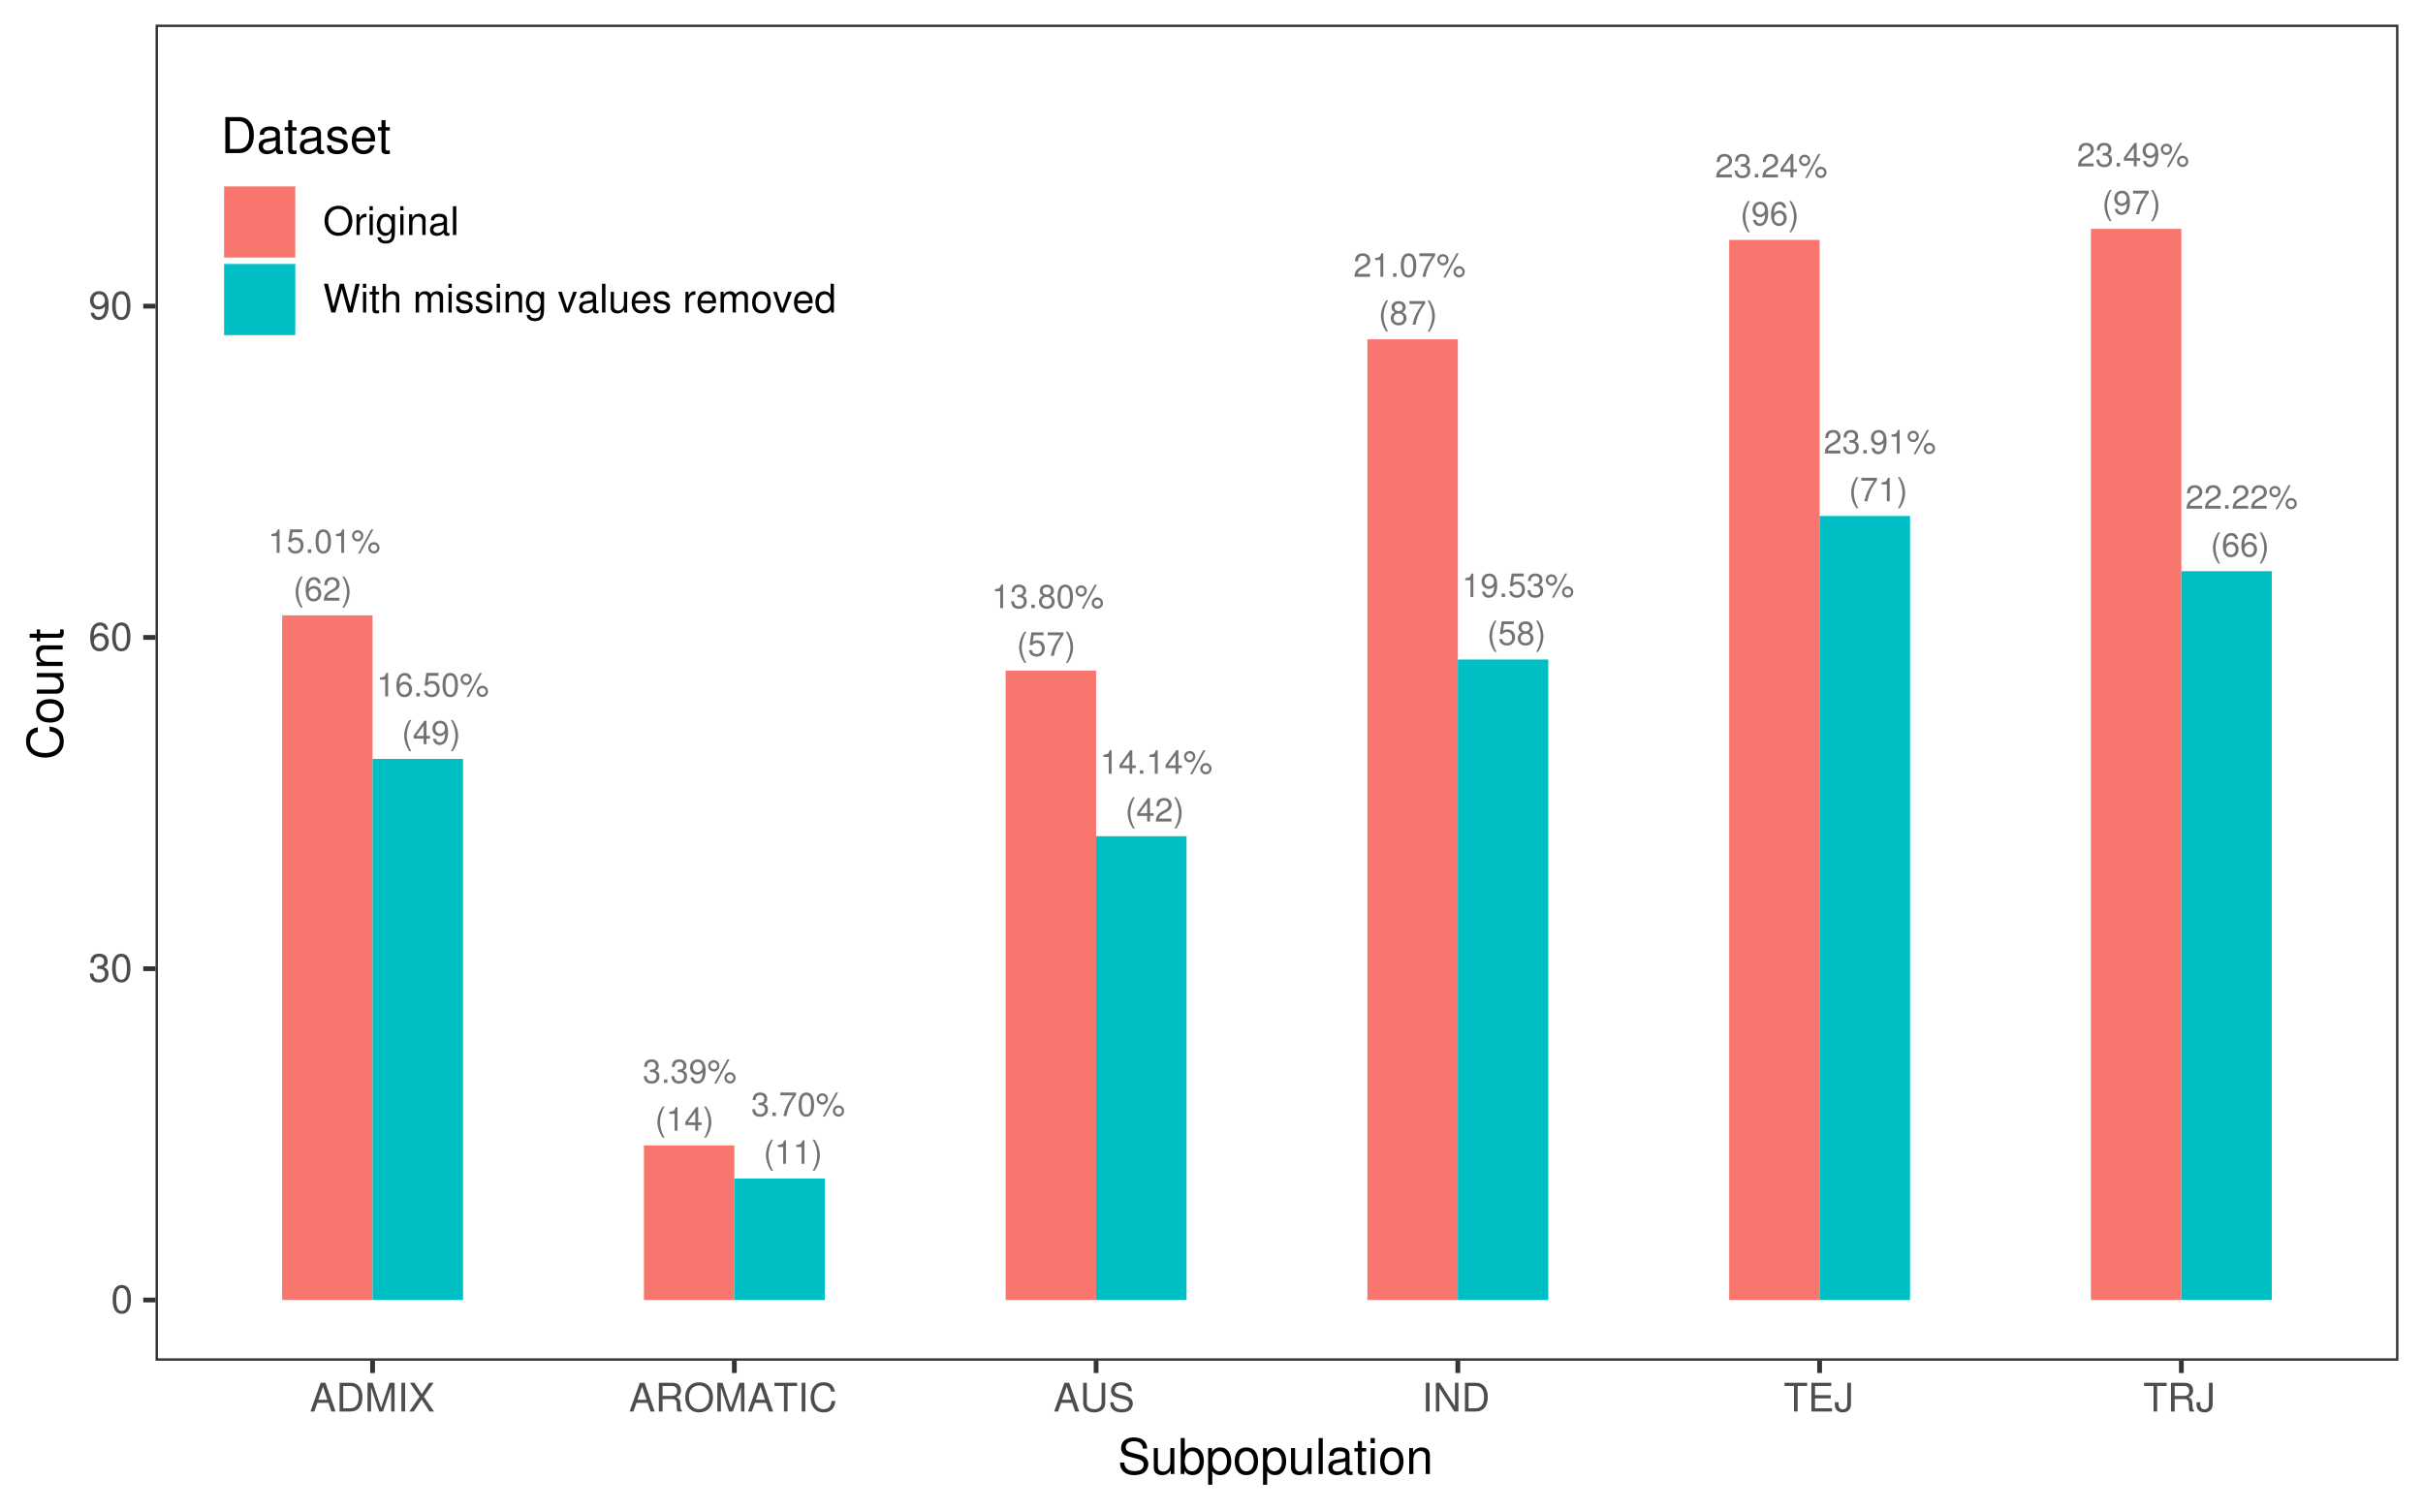 <?xml version="1.0" encoding="UTF-8"?>
<svg xmlns="http://www.w3.org/2000/svg" xmlns:xlink="http://www.w3.org/1999/xlink" width="540pt" height="337pt" viewBox="0 0 540 337" version="1.1">
<defs>
<g>
<symbol overflow="visible" id="glyph0-0">
<path style="stroke:none;" d=""/>
</symbol>
<symbol overflow="visible" id="glyph0-1">
<path style="stroke:none;" d="M 1.922 -3.734 L 1.922 0 L 2.562 0 L 2.562 -5.234 L 2.141 -5.234 C 1.906 -4.438 1.766 -4.328 0.75 -4.203 L 0.75 -3.734 Z M 1.922 -3.734 "/>
</symbol>
<symbol overflow="visible" id="glyph0-2">
<path style="stroke:none;" d="M 3.516 -5.234 L 0.812 -5.234 L 0.422 -2.391 L 1.016 -2.391 C 1.328 -2.75 1.578 -2.875 1.984 -2.875 C 2.688 -2.875 3.125 -2.391 3.125 -1.625 C 3.125 -0.859 2.688 -0.406 1.984 -0.406 C 1.406 -0.406 1.062 -0.688 0.906 -1.281 L 0.266 -1.281 C 0.344 -0.859 0.422 -0.656 0.578 -0.453 C 0.875 -0.062 1.406 0.172 2 0.172 C 3.047 0.172 3.797 -0.594 3.797 -1.703 C 3.797 -2.734 3.109 -3.453 2.094 -3.453 C 1.734 -3.453 1.438 -3.359 1.125 -3.141 L 1.344 -4.594 L 3.516 -4.594 Z M 3.516 -5.234 "/>
</symbol>
<symbol overflow="visible" id="glyph0-3">
<path style="stroke:none;" d="M 1.406 -0.766 L 0.641 -0.766 L 0.641 0 L 1.406 0 Z M 1.406 -0.766 "/>
</symbol>
<symbol overflow="visible" id="glyph0-4">
<path style="stroke:none;" d="M 2.031 -5.234 C 1.547 -5.234 1.094 -5.031 0.828 -4.656 C 0.484 -4.203 0.312 -3.5 0.312 -2.531 C 0.312 -0.766 0.906 0.172 2.031 0.172 C 3.141 0.172 3.75 -0.766 3.75 -2.484 C 3.75 -3.516 3.578 -4.188 3.234 -4.656 C 2.969 -5.031 2.531 -5.234 2.031 -5.234 Z M 2.031 -4.656 C 2.734 -4.656 3.078 -3.953 3.078 -2.547 C 3.078 -1.062 2.734 -0.375 2.016 -0.375 C 1.328 -0.375 0.984 -1.094 0.984 -2.531 C 0.984 -3.969 1.328 -4.656 2.031 -4.656 Z M 2.031 -4.656 "/>
</symbol>
<symbol overflow="visible" id="glyph0-5">
<path style="stroke:none;" d="M 1.469 -5.062 C 0.781 -5.062 0.219 -4.5 0.219 -3.797 C 0.219 -3.109 0.781 -2.531 1.484 -2.531 C 2.172 -2.531 2.734 -3.109 2.734 -3.781 C 2.734 -4.5 2.188 -5.062 1.469 -5.062 Z M 1.469 -4.547 C 1.891 -4.547 2.219 -4.219 2.219 -3.797 C 2.219 -3.391 1.891 -3.047 1.484 -3.047 C 1.062 -3.047 0.719 -3.391 0.719 -3.797 C 0.719 -4.219 1.062 -4.547 1.469 -4.547 Z M 4.5 -5.234 L 1.578 0.141 L 2.062 0.141 L 4.984 -5.234 Z M 5.078 -2.375 C 4.391 -2.375 3.828 -1.812 3.828 -1.125 C 3.828 -0.422 4.391 0.141 5.094 0.141 C 5.766 0.141 6.344 -0.422 6.344 -1.109 C 6.344 -1.812 5.797 -2.375 5.078 -2.375 Z M 5.078 -1.859 C 5.5 -1.859 5.844 -1.531 5.844 -1.109 C 5.844 -0.703 5.5 -0.375 5.094 -0.375 C 4.672 -0.375 4.344 -0.703 4.344 -1.125 C 4.344 -1.531 4.672 -1.859 5.078 -1.859 Z M 5.078 -1.859 "/>
</symbol>
<symbol overflow="visible" id="glyph0-6">
<path style="stroke:none;" d=""/>
</symbol>
<symbol overflow="visible" id="glyph0-7">
<path style="stroke:none;" d="M 1.75 -5.391 C 1 -4.422 0.547 -3.078 0.547 -1.922 C 0.547 -0.75 1 0.594 1.75 1.562 L 2.156 1.562 C 1.5 0.516 1.141 -0.734 1.141 -1.922 C 1.141 -3.094 1.5 -4.344 2.156 -5.391 Z M 1.75 -5.391 "/>
</symbol>
<symbol overflow="visible" id="glyph0-8">
<path style="stroke:none;" d="M 3.688 -3.875 C 3.562 -4.734 3 -5.234 2.188 -5.234 C 1.625 -5.234 1.094 -4.953 0.797 -4.5 C 0.469 -3.984 0.312 -3.344 0.312 -2.391 C 0.312 -1.5 0.453 -0.953 0.766 -0.484 C 1.047 -0.062 1.5 0.172 2.078 0.172 C 3.078 0.172 3.797 -0.562 3.797 -1.594 C 3.797 -2.578 3.125 -3.266 2.188 -3.266 C 1.672 -3.266 1.266 -3.062 0.984 -2.672 C 0.984 -3.953 1.406 -4.656 2.156 -4.656 C 2.609 -4.656 2.922 -4.375 3.031 -3.875 Z M 2.109 -2.688 C 2.734 -2.688 3.125 -2.25 3.125 -1.547 C 3.125 -0.891 2.688 -0.406 2.078 -0.406 C 1.484 -0.406 1.016 -0.906 1.016 -1.578 C 1.016 -2.234 1.469 -2.688 2.109 -2.688 Z M 2.109 -2.688 "/>
</symbol>
<symbol overflow="visible" id="glyph0-9">
<path style="stroke:none;" d="M 3.734 -0.641 L 0.984 -0.641 C 1.047 -1.078 1.281 -1.344 1.922 -1.719 L 2.672 -2.125 C 3.406 -2.516 3.781 -3.062 3.781 -3.703 C 3.781 -4.141 3.594 -4.547 3.281 -4.828 C 2.984 -5.109 2.594 -5.234 2.094 -5.234 C 1.438 -5.234 0.938 -5 0.656 -4.562 C 0.469 -4.281 0.391 -3.953 0.375 -3.422 L 1.016 -3.422 C 1.047 -3.781 1.094 -3.984 1.172 -4.156 C 1.344 -4.484 1.688 -4.672 2.078 -4.672 C 2.672 -4.672 3.109 -4.25 3.109 -3.688 C 3.109 -3.281 2.875 -2.922 2.406 -2.656 L 1.719 -2.266 C 0.625 -1.641 0.312 -1.156 0.25 0 L 3.734 0 Z M 3.734 -0.641 "/>
</symbol>
<symbol overflow="visible" id="glyph0-10">
<path style="stroke:none;" d="M 0.688 1.562 C 1.422 0.594 1.891 -0.75 1.891 -1.906 C 1.891 -3.078 1.422 -4.422 0.688 -5.391 L 0.281 -5.391 C 0.938 -4.328 1.297 -3.094 1.297 -1.906 C 1.297 -0.734 0.938 0.516 0.281 1.562 Z M 0.688 1.562 "/>
</symbol>
<symbol overflow="visible" id="glyph0-11">
<path style="stroke:none;" d="M 2.422 -1.25 L 2.422 0 L 3.062 0 L 3.062 -1.25 L 3.844 -1.25 L 3.844 -1.844 L 3.062 -1.844 L 3.062 -5.234 L 2.594 -5.234 L 0.203 -1.938 L 0.203 -1.25 Z M 2.422 -1.844 L 0.781 -1.844 L 2.422 -4.125 Z M 2.422 -1.844 "/>
</symbol>
<symbol overflow="visible" id="glyph0-12">
<path style="stroke:none;" d="M 0.391 -1.203 C 0.516 -0.344 1.078 0.172 1.875 0.172 C 2.453 0.172 2.984 -0.109 3.281 -0.578 C 3.609 -1.094 3.766 -1.734 3.766 -2.688 C 3.766 -3.562 3.625 -4.125 3.312 -4.594 C 3.031 -5.016 2.578 -5.234 2 -5.234 C 1 -5.234 0.281 -4.5 0.281 -3.469 C 0.281 -2.5 0.953 -1.812 1.891 -1.812 C 2.391 -1.812 2.75 -1.984 3.094 -2.391 C 3.078 -1.109 2.672 -0.406 1.922 -0.406 C 1.469 -0.406 1.141 -0.688 1.047 -1.203 Z M 1.984 -4.672 C 2.594 -4.672 3.047 -4.172 3.047 -3.484 C 3.047 -2.844 2.594 -2.391 1.969 -2.391 C 1.344 -2.391 0.953 -2.828 0.953 -3.531 C 0.953 -4.188 1.391 -4.672 1.984 -4.672 Z M 1.984 -4.672 "/>
</symbol>
<symbol overflow="visible" id="glyph0-13">
<path style="stroke:none;" d="M 1.641 -2.406 L 1.984 -2.406 C 2.703 -2.406 3.078 -2.078 3.078 -1.453 C 3.078 -0.797 2.672 -0.406 1.984 -0.406 C 1.281 -0.406 0.938 -0.766 0.891 -1.516 L 0.234 -1.516 C 0.266 -1.094 0.344 -0.828 0.469 -0.594 C 0.734 -0.094 1.25 0.172 1.969 0.172 C 3.047 0.172 3.734 -0.469 3.734 -1.469 C 3.734 -2.125 3.484 -2.5 2.859 -2.719 C 3.344 -2.906 3.578 -3.281 3.578 -3.797 C 3.578 -4.703 2.984 -5.234 1.984 -5.234 C 0.938 -5.234 0.375 -4.656 0.344 -3.547 L 1 -3.547 C 1 -3.859 1.031 -4.047 1.109 -4.203 C 1.266 -4.5 1.594 -4.672 2 -4.672 C 2.578 -4.672 2.922 -4.328 2.922 -3.781 C 2.922 -3.406 2.781 -3.188 2.5 -3.062 C 2.328 -3 2.094 -2.969 1.641 -2.953 Z M 1.641 -2.406 "/>
</symbol>
<symbol overflow="visible" id="glyph0-14">
<path style="stroke:none;" d="M 3.844 -5.234 L 0.344 -5.234 L 0.344 -4.594 L 3.172 -4.594 C 1.922 -2.812 1.406 -1.719 1.016 0 L 1.719 0 C 2 -1.672 2.656 -3.125 3.844 -4.688 Z M 3.844 -5.234 "/>
</symbol>
<symbol overflow="visible" id="glyph0-15">
<path style="stroke:none;" d="M 2.891 -2.75 C 3.422 -3.078 3.609 -3.344 3.609 -3.844 C 3.609 -4.656 2.969 -5.234 2.031 -5.234 C 1.109 -5.234 0.453 -4.656 0.453 -3.844 C 0.453 -3.359 0.641 -3.094 1.172 -2.75 C 0.562 -2.469 0.281 -2.031 0.281 -1.453 C 0.281 -0.5 1 0.172 2.031 0.172 C 3.062 0.172 3.797 -0.5 3.797 -1.453 C 3.797 -2.031 3.5 -2.469 2.891 -2.75 Z M 2.031 -4.656 C 2.594 -4.656 2.938 -4.344 2.938 -3.828 C 2.938 -3.344 2.578 -3.016 2.031 -3.016 C 1.484 -3.016 1.125 -3.344 1.125 -3.828 C 1.125 -4.344 1.484 -4.656 2.031 -4.656 Z M 2.031 -2.469 C 2.688 -2.469 3.125 -2.047 3.125 -1.438 C 3.125 -0.828 2.688 -0.406 2.016 -0.406 C 1.375 -0.406 0.938 -0.828 0.938 -1.438 C 0.938 -2.047 1.375 -2.469 2.031 -2.469 Z M 2.031 -2.469 "/>
</symbol>
<symbol overflow="visible" id="glyph1-0">
<path style="stroke:none;" d=""/>
</symbol>
<symbol overflow="visible" id="glyph1-1">
<path style="stroke:none;" d="M 2.422 -6.234 C 1.844 -6.234 1.312 -5.984 0.984 -5.547 C 0.578 -5 0.375 -4.172 0.375 -3.016 C 0.375 -0.922 1.078 0.203 2.422 0.203 C 3.734 0.203 4.453 -0.922 4.453 -2.969 C 4.453 -4.172 4.266 -4.984 3.859 -5.547 C 3.531 -5.984 3.016 -6.234 2.422 -6.234 Z M 2.422 -5.547 C 3.25 -5.547 3.672 -4.703 3.672 -3.031 C 3.672 -1.266 3.266 -0.438 2.406 -0.438 C 1.578 -0.438 1.172 -1.297 1.172 -3.016 C 1.172 -4.719 1.578 -5.547 2.422 -5.547 Z M 2.422 -5.547 "/>
</symbol>
<symbol overflow="visible" id="glyph1-2">
<path style="stroke:none;" d="M 1.938 -2.859 L 2.047 -2.859 L 2.359 -2.875 C 3.219 -2.875 3.656 -2.484 3.656 -1.734 C 3.656 -0.953 3.172 -0.484 2.359 -0.484 C 1.516 -0.484 1.109 -0.906 1.062 -1.812 L 0.281 -1.812 C 0.312 -1.312 0.406 -0.984 0.547 -0.703 C 0.875 -0.109 1.484 0.203 2.344 0.203 C 3.625 0.203 4.453 -0.562 4.453 -1.734 C 4.453 -2.531 4.141 -2.969 3.391 -3.234 C 3.969 -3.453 4.266 -3.891 4.266 -4.516 C 4.266 -5.594 3.547 -6.234 2.359 -6.234 C 1.109 -6.234 0.438 -5.547 0.406 -4.219 L 1.188 -4.219 C 1.203 -4.594 1.234 -4.812 1.328 -5 C 1.5 -5.344 1.891 -5.562 2.375 -5.562 C 3.062 -5.562 3.469 -5.156 3.469 -4.5 C 3.469 -4.062 3.312 -3.797 2.969 -3.656 C 2.766 -3.562 2.484 -3.531 1.938 -3.516 Z M 1.938 -2.859 "/>
</symbol>
<symbol overflow="visible" id="glyph1-3">
<path style="stroke:none;" d="M 4.375 -4.609 C 4.234 -5.625 3.562 -6.234 2.609 -6.234 C 1.922 -6.234 1.312 -5.906 0.938 -5.344 C 0.547 -4.734 0.375 -3.969 0.375 -2.844 C 0.375 -1.797 0.531 -1.125 0.906 -0.578 C 1.234 -0.078 1.781 0.203 2.469 0.203 C 3.656 0.203 4.516 -0.672 4.516 -1.906 C 4.516 -3.062 3.719 -3.875 2.609 -3.875 C 1.984 -3.875 1.5 -3.641 1.172 -3.188 C 1.172 -4.703 1.672 -5.547 2.562 -5.547 C 3.109 -5.547 3.484 -5.203 3.609 -4.609 Z M 2.5 -3.188 C 3.25 -3.188 3.719 -2.672 3.719 -1.844 C 3.719 -1.062 3.188 -0.484 2.484 -0.484 C 1.766 -0.484 1.219 -1.078 1.219 -1.875 C 1.219 -2.656 1.734 -3.188 2.5 -3.188 Z M 2.5 -3.188 "/>
</symbol>
<symbol overflow="visible" id="glyph1-4">
<path style="stroke:none;" d="M 0.469 -1.422 C 0.609 -0.406 1.281 0.203 2.234 0.203 C 2.922 0.203 3.547 -0.125 3.906 -0.688 C 4.297 -1.297 4.484 -2.062 4.484 -3.188 C 4.484 -4.234 4.312 -4.906 3.953 -5.469 C 3.609 -5.969 3.062 -6.234 2.375 -6.234 C 1.188 -6.234 0.328 -5.359 0.328 -4.141 C 0.328 -2.969 1.125 -2.156 2.25 -2.156 C 2.844 -2.156 3.266 -2.359 3.672 -2.844 C 3.672 -1.328 3.172 -0.484 2.281 -0.484 C 1.734 -0.484 1.359 -0.828 1.234 -1.422 Z M 2.359 -5.562 C 3.094 -5.562 3.641 -4.969 3.641 -4.156 C 3.641 -3.391 3.094 -2.844 2.344 -2.844 C 1.594 -2.844 1.125 -3.359 1.125 -4.203 C 1.125 -4.984 1.656 -5.562 2.359 -5.562 Z M 2.359 -5.562 "/>
</symbol>
<symbol overflow="visible" id="glyph1-5">
<path style="stroke:none;" d="M 4.172 -1.922 L 4.828 0 L 5.75 0 L 3.5 -6.406 L 2.438 -6.406 L 0.156 0 L 1.016 0 L 1.703 -1.922 Z M 3.938 -2.609 L 1.906 -2.609 L 2.953 -5.531 Z M 3.938 -2.609 "/>
</symbol>
<symbol overflow="visible" id="glyph1-6">
<path style="stroke:none;" d="M 0.781 0 L 3.25 0 C 4.875 0 5.875 -1.219 5.875 -3.203 C 5.875 -5.203 4.875 -6.406 3.25 -6.406 L 0.781 -6.406 Z M 1.594 -0.719 L 1.594 -5.688 L 3.109 -5.688 C 4.375 -5.688 5.047 -4.844 5.047 -3.203 C 5.047 -1.578 4.375 -0.719 3.109 -0.719 Z M 1.594 -0.719 "/>
</symbol>
<symbol overflow="visible" id="glyph1-7">
<path style="stroke:none;" d="M 4.109 0 L 5.922 -5.375 L 5.922 0 L 6.688 0 L 6.688 -6.406 L 5.562 -6.406 L 3.688 -0.828 L 1.797 -6.406 L 0.656 -6.406 L 0.656 0 L 1.438 0 L 1.438 -5.375 L 3.25 0 Z M 4.109 0 "/>
</symbol>
<symbol overflow="visible" id="glyph1-8">
<path style="stroke:none;" d="M 1.703 -6.406 L 0.875 -6.406 L 0.875 0 L 1.703 0 Z M 1.703 -6.406 "/>
</symbol>
<symbol overflow="visible" id="glyph1-9">
<path style="stroke:none;" d="M 3.438 -3.297 L 5.609 -6.406 L 4.625 -6.406 L 2.969 -3.891 L 1.328 -6.406 L 0.328 -6.406 L 2.469 -3.297 L 0.188 0 L 1.188 0 L 2.953 -2.672 L 4.703 0 L 5.703 0 Z M 3.438 -3.297 "/>
</symbol>
<symbol overflow="visible" id="glyph1-10">
<path style="stroke:none;" d="M 1.641 -2.766 L 3.75 -2.766 C 4.484 -2.766 4.797 -2.406 4.797 -1.625 L 4.797 -1.047 C 4.797 -0.656 4.859 -0.266 4.984 0 L 5.969 0 L 5.969 -0.203 C 5.672 -0.406 5.609 -0.641 5.594 -1.5 C 5.578 -2.547 5.406 -2.875 4.719 -3.172 C 5.438 -3.516 5.734 -3.969 5.734 -4.703 C 5.734 -5.812 5.031 -6.406 3.781 -6.406 L 0.812 -6.406 L 0.812 0 L 1.641 0 Z M 1.641 -3.484 L 1.641 -5.688 L 3.609 -5.688 C 4.078 -5.688 4.344 -5.625 4.547 -5.438 C 4.766 -5.266 4.875 -4.969 4.875 -4.578 C 4.875 -3.828 4.484 -3.484 3.609 -3.484 Z M 1.641 -3.484 "/>
</symbol>
<symbol overflow="visible" id="glyph1-11">
<path style="stroke:none;" d="M 3.422 -6.516 C 1.578 -6.516 0.328 -5.156 0.328 -3.156 C 0.328 -1.156 1.578 0.203 3.438 0.203 C 4.203 0.203 4.906 -0.031 5.422 -0.469 C 6.109 -1.062 6.531 -2.062 6.531 -3.109 C 6.531 -5.172 5.297 -6.516 3.422 -6.516 Z M 3.422 -5.797 C 4.812 -5.797 5.703 -4.734 5.703 -3.125 C 5.703 -1.578 4.781 -0.516 3.438 -0.516 C 2.062 -0.516 1.156 -1.578 1.156 -3.156 C 1.156 -4.734 2.062 -5.797 3.422 -5.797 Z M 3.422 -5.797 "/>
</symbol>
<symbol overflow="visible" id="glyph1-12">
<path style="stroke:none;" d="M 3.109 -5.688 L 5.219 -5.688 L 5.219 -6.406 L 0.188 -6.406 L 0.188 -5.688 L 2.297 -5.688 L 2.297 0 L 3.109 0 Z M 3.109 -5.688 "/>
</symbol>
<symbol overflow="visible" id="glyph1-13">
<path style="stroke:none;" d="M 5.828 -4.422 C 5.562 -5.828 4.766 -6.516 3.359 -6.516 C 2.484 -6.516 1.797 -6.25 1.312 -5.719 C 0.734 -5.078 0.422 -4.172 0.422 -3.125 C 0.422 -2.078 0.75 -1.172 1.359 -0.547 C 1.844 -0.031 2.484 0.203 3.312 0.203 C 4.875 0.203 5.766 -0.641 5.953 -2.344 L 5.109 -2.344 C 5.047 -1.906 4.953 -1.594 4.828 -1.344 C 4.562 -0.812 4.016 -0.516 3.328 -0.516 C 2.047 -0.516 1.234 -1.547 1.234 -3.141 C 1.234 -4.781 2.016 -5.797 3.25 -5.797 C 3.781 -5.797 4.25 -5.641 4.516 -5.391 C 4.766 -5.172 4.891 -4.906 4.984 -4.422 Z M 5.828 -4.422 "/>
</symbol>
<symbol overflow="visible" id="glyph1-14">
<path style="stroke:none;" d="M 4.859 -6.406 L 4.859 -1.906 C 4.859 -1.047 4.234 -0.516 3.203 -0.516 C 2.734 -0.516 2.344 -0.641 2.031 -0.859 C 1.719 -1.094 1.562 -1.422 1.562 -1.906 L 1.562 -6.406 L 0.75 -6.406 L 0.75 -1.906 C 0.75 -0.609 1.688 0.203 3.203 0.203 C 4.703 0.203 5.672 -0.625 5.672 -1.906 L 5.672 -6.406 Z M 4.859 -6.406 "/>
</symbol>
<symbol overflow="visible" id="glyph1-15">
<path style="stroke:none;" d="M 5.25 -4.531 C 5.234 -5.781 4.375 -6.516 2.891 -6.516 C 1.484 -6.516 0.609 -5.797 0.609 -4.641 C 0.609 -3.859 1.031 -3.359 1.875 -3.141 L 3.469 -2.719 C 4.281 -2.5 4.641 -2.188 4.641 -1.688 C 4.641 -1.344 4.453 -0.984 4.188 -0.797 C 3.938 -0.609 3.531 -0.516 3.016 -0.516 C 2.312 -0.516 1.844 -0.688 1.531 -1.062 C 1.297 -1.344 1.188 -1.641 1.203 -2.047 L 0.422 -2.047 C 0.438 -1.453 0.547 -1.062 0.797 -0.719 C 1.234 -0.109 1.984 0.203 2.953 0.203 C 3.719 0.203 4.344 0.031 4.766 -0.297 C 5.188 -0.641 5.469 -1.203 5.469 -1.766 C 5.469 -2.547 4.969 -3.125 4.094 -3.375 L 2.484 -3.797 C 1.719 -4.016 1.438 -4.25 1.438 -4.75 C 1.438 -5.406 2 -5.828 2.875 -5.828 C 3.891 -5.828 4.453 -5.359 4.469 -4.531 Z M 5.25 -4.531 "/>
</symbol>
<symbol overflow="visible" id="glyph1-16">
<path style="stroke:none;" d="M 5.688 -6.406 L 4.906 -6.406 L 4.906 -1.172 L 1.562 -6.406 L 0.672 -6.406 L 0.672 0 L 1.438 0 L 1.438 -5.203 L 4.766 0 L 5.688 0 Z M 5.688 -6.406 "/>
</symbol>
<symbol overflow="visible" id="glyph1-17">
<path style="stroke:none;" d="M 1.609 -2.922 L 5.109 -2.922 L 5.109 -3.641 L 1.609 -3.641 L 1.609 -5.688 L 5.234 -5.688 L 5.234 -6.406 L 0.797 -6.406 L 0.797 0 L 5.391 0 L 5.391 -0.719 L 1.609 -0.719 Z M 1.609 -2.922 "/>
</symbol>
<symbol overflow="visible" id="glyph1-18">
<path style="stroke:none;" d="M 2.922 -6.406 L 2.922 -1.906 C 2.922 -1.391 2.875 -1.094 2.734 -0.875 C 2.562 -0.641 2.266 -0.484 1.938 -0.484 C 1.328 -0.484 0.984 -0.891 0.984 -1.641 L 0.984 -2.062 L 0.156 -2.062 L 0.156 -1.5 C 0.156 -0.453 0.828 0.203 1.938 0.203 C 3.047 0.203 3.75 -0.5 3.75 -1.594 L 3.75 -6.406 Z M 2.922 -6.406 "/>
</symbol>
<symbol overflow="visible" id="glyph1-19">
<path style="stroke:none;" d="M 0.609 -4.609 L 0.609 0 L 1.344 0 L 1.344 -2.391 C 1.344 -3.047 1.516 -3.484 1.859 -3.734 C 2.094 -3.906 2.312 -3.953 2.828 -3.969 L 2.828 -4.719 C 2.703 -4.734 2.641 -4.734 2.547 -4.734 C 2.062 -4.734 1.703 -4.453 1.281 -3.781 L 1.281 -4.609 Z M 0.609 -4.609 "/>
</symbol>
<symbol overflow="visible" id="glyph1-20">
<path style="stroke:none;" d="M 1.312 -4.609 L 0.594 -4.609 L 0.594 0 L 1.312 0 Z M 1.312 -6.406 L 0.578 -6.406 L 0.578 -5.484 L 1.312 -5.484 Z M 1.312 -6.406 "/>
</symbol>
<symbol overflow="visible" id="glyph1-21">
<path style="stroke:none;" d="M 3.625 -4.609 L 3.625 -3.938 C 3.25 -4.484 2.812 -4.734 2.219 -4.734 C 1.047 -4.734 0.25 -3.719 0.25 -2.219 C 0.25 -1.469 0.453 -0.859 0.828 -0.406 C 1.172 -0.031 1.672 0.203 2.156 0.203 C 2.734 0.203 3.141 -0.047 3.547 -0.625 L 3.547 -0.391 C 3.547 0.234 3.469 0.609 3.297 0.875 C 3.094 1.141 2.719 1.297 2.266 1.297 C 1.938 1.297 1.641 1.219 1.438 1.062 C 1.266 0.922 1.203 0.797 1.156 0.531 L 0.406 0.531 C 0.484 1.406 1.156 1.922 2.25 1.922 C 2.922 1.922 3.516 1.703 3.812 1.328 C 4.172 0.906 4.297 0.328 4.297 -0.75 L 4.297 -4.609 Z M 2.297 -4.062 C 3.094 -4.062 3.547 -3.391 3.547 -2.25 C 3.547 -1.141 3.078 -0.469 2.312 -0.469 C 1.5 -0.469 1.016 -1.156 1.016 -2.266 C 1.016 -3.375 1.516 -4.062 2.297 -4.062 Z M 2.297 -4.062 "/>
</symbol>
<symbol overflow="visible" id="glyph1-22">
<path style="stroke:none;" d="M 0.609 -4.609 L 0.609 0 L 1.359 0 L 1.359 -2.547 C 1.359 -3.484 1.844 -4.094 2.609 -4.094 C 3.188 -4.094 3.547 -3.75 3.547 -3.188 L 3.547 0 L 4.281 0 L 4.281 -3.484 C 4.281 -4.25 3.719 -4.734 2.828 -4.734 C 2.141 -4.734 1.703 -4.484 1.297 -3.828 L 1.297 -4.609 Z M 0.609 -4.609 "/>
</symbol>
<symbol overflow="visible" id="glyph1-23">
<path style="stroke:none;" d="M 4.703 -0.438 C 4.625 -0.406 4.594 -0.406 4.547 -0.406 C 4.297 -0.406 4.156 -0.547 4.156 -0.781 L 4.156 -3.484 C 4.156 -4.297 3.547 -4.734 2.422 -4.734 C 1.75 -4.734 1.203 -4.547 0.891 -4.203 C 0.672 -3.969 0.594 -3.703 0.578 -3.25 L 1.312 -3.25 C 1.375 -3.812 1.703 -4.062 2.391 -4.062 C 3.047 -4.062 3.422 -3.812 3.422 -3.375 L 3.422 -3.188 C 3.422 -2.875 3.234 -2.75 2.656 -2.672 C 1.625 -2.547 1.453 -2.5 1.172 -2.391 C 0.641 -2.172 0.375 -1.766 0.375 -1.156 C 0.375 -0.328 0.953 0.203 1.875 0.203 C 2.469 0.203 2.922 0 3.453 -0.469 C 3.5 -0.016 3.734 0.203 4.203 0.203 C 4.359 0.203 4.469 0.188 4.703 0.125 Z M 3.422 -1.453 C 3.422 -1.203 3.359 -1.062 3.125 -0.859 C 2.828 -0.578 2.469 -0.438 2.047 -0.438 C 1.469 -0.438 1.141 -0.719 1.141 -1.172 C 1.141 -1.656 1.453 -1.906 2.25 -2.016 C 3.016 -2.125 3.172 -2.156 3.422 -2.281 Z M 3.422 -1.453 "/>
</symbol>
<symbol overflow="visible" id="glyph1-24">
<path style="stroke:none;" d="M 1.344 -6.406 L 0.594 -6.406 L 0.594 0 L 1.344 0 Z M 1.344 -6.406 "/>
</symbol>
<symbol overflow="visible" id="glyph1-25">
<path style="stroke:none;" d="M 6.547 0 L 8.172 -6.406 L 7.25 -6.406 L 6.078 -1.203 L 4.625 -6.406 L 3.734 -6.406 L 2.312 -1.203 L 1.109 -6.406 L 0.188 -6.406 L 1.844 0 L 2.734 0 L 4.172 -5.266 L 5.641 0 Z M 6.547 0 "/>
</symbol>
<symbol overflow="visible" id="glyph1-26">
<path style="stroke:none;" d="M 2.234 -4.609 L 1.484 -4.609 L 1.484 -5.875 L 0.75 -5.875 L 0.75 -4.609 L 0.125 -4.609 L 0.125 -4.016 L 0.75 -4.016 L 0.75 -0.531 C 0.75 -0.062 1.062 0.203 1.641 0.203 C 1.812 0.203 1.984 0.188 2.234 0.141 L 2.234 -0.469 C 2.141 -0.453 2.016 -0.438 1.875 -0.438 C 1.562 -0.438 1.484 -0.531 1.484 -0.859 L 1.484 -4.016 L 2.234 -4.016 Z M 2.234 -4.609 "/>
</symbol>
<symbol overflow="visible" id="glyph1-27">
<path style="stroke:none;" d="M 0.609 -6.406 L 0.609 0 L 1.344 0 L 1.344 -2.547 C 1.344 -3.484 1.844 -4.094 2.594 -4.094 C 2.828 -4.094 3.062 -4.016 3.25 -3.891 C 3.453 -3.734 3.547 -3.516 3.547 -3.188 L 3.547 0 L 4.281 0 L 4.281 -3.484 C 4.281 -4.25 3.719 -4.734 2.828 -4.734 C 2.172 -4.734 1.781 -4.547 1.344 -3.969 L 1.344 -6.406 Z M 0.609 -6.406 "/>
</symbol>
<symbol overflow="visible" id="glyph1-28">
<path style="stroke:none;" d=""/>
</symbol>
<symbol overflow="visible" id="glyph1-29">
<path style="stroke:none;" d="M 0.609 -4.609 L 0.609 0 L 1.359 0 L 1.359 -2.891 C 1.359 -3.562 1.844 -4.094 2.438 -4.094 C 2.984 -4.094 3.297 -3.766 3.297 -3.172 L 3.297 0 L 4.031 0 L 4.031 -2.891 C 4.031 -3.562 4.516 -4.094 5.109 -4.094 C 5.641 -4.094 5.969 -3.75 5.969 -3.172 L 5.969 0 L 6.703 0 L 6.703 -3.453 C 6.703 -4.281 6.234 -4.734 5.359 -4.734 C 4.75 -4.734 4.375 -4.562 3.953 -4.031 C 3.672 -4.531 3.312 -4.734 2.703 -4.734 C 2.094 -4.734 1.688 -4.516 1.297 -3.953 L 1.297 -4.609 Z M 0.609 -4.609 "/>
</symbol>
<symbol overflow="visible" id="glyph1-30">
<path style="stroke:none;" d="M 3.859 -3.328 C 3.844 -4.234 3.25 -4.734 2.188 -4.734 C 1.109 -4.734 0.406 -4.188 0.406 -3.328 C 0.406 -2.609 0.781 -2.266 1.875 -2 L 2.562 -1.844 C 3.062 -1.719 3.266 -1.531 3.266 -1.203 C 3.266 -0.766 2.844 -0.469 2.203 -0.469 C 1.797 -0.469 1.469 -0.594 1.281 -0.781 C 1.172 -0.922 1.125 -1.047 1.078 -1.375 L 0.297 -1.375 C 0.328 -0.312 0.938 0.203 2.141 0.203 C 3.297 0.203 4.031 -0.375 4.031 -1.266 C 4.031 -1.938 3.656 -2.328 2.734 -2.547 L 2.031 -2.703 C 1.438 -2.844 1.172 -3.047 1.172 -3.375 C 1.172 -3.797 1.562 -4.062 2.156 -4.062 C 2.75 -4.062 3.062 -3.812 3.078 -3.328 Z M 3.859 -3.328 "/>
</symbol>
<symbol overflow="visible" id="glyph1-31">
<path style="stroke:none;" d="M 2.5 0 L 4.281 -4.609 L 3.453 -4.609 L 2.141 -0.875 L 0.922 -4.609 L 0.094 -4.609 L 1.703 0 Z M 2.5 0 "/>
</symbol>
<symbol overflow="visible" id="glyph1-32">
<path style="stroke:none;" d="M 4.234 0 L 4.234 -4.609 L 3.516 -4.609 L 3.516 -2 C 3.516 -1.062 3.016 -0.438 2.25 -0.438 C 1.672 -0.438 1.297 -0.797 1.297 -1.344 L 1.297 -4.609 L 0.578 -4.609 L 0.578 -1.062 C 0.578 -0.297 1.141 0.203 2.047 0.203 C 2.719 0.203 3.156 -0.031 3.578 -0.641 L 3.578 0 Z M 4.234 0 "/>
</symbol>
<symbol overflow="visible" id="glyph1-33">
<path style="stroke:none;" d="M 4.516 -2.062 C 4.516 -2.766 4.453 -3.188 4.328 -3.531 C 4.031 -4.281 3.328 -4.734 2.469 -4.734 C 1.172 -4.734 0.359 -3.75 0.359 -2.25 C 0.359 -0.734 1.156 0.203 2.453 0.203 C 3.5 0.203 4.234 -0.391 4.422 -1.406 L 3.672 -1.406 C 3.469 -0.797 3.062 -0.469 2.469 -0.469 C 2 -0.469 1.609 -0.688 1.359 -1.078 C 1.188 -1.344 1.125 -1.594 1.125 -2.062 Z M 1.141 -2.656 C 1.203 -3.516 1.719 -4.062 2.453 -4.062 C 3.172 -4.062 3.734 -3.469 3.734 -2.703 C 3.734 -2.688 3.734 -2.672 3.719 -2.656 Z M 1.141 -2.656 "/>
</symbol>
<symbol overflow="visible" id="glyph1-34">
<path style="stroke:none;" d="M 2.391 -4.734 C 1.094 -4.734 0.312 -3.812 0.312 -2.266 C 0.312 -0.719 1.094 0.203 2.406 0.203 C 3.688 0.203 4.484 -0.719 4.484 -2.234 C 4.484 -3.828 3.719 -4.734 2.391 -4.734 Z M 2.406 -4.062 C 3.234 -4.062 3.719 -3.391 3.719 -2.25 C 3.719 -1.156 3.203 -0.469 2.406 -0.469 C 1.578 -0.469 1.078 -1.156 1.078 -2.266 C 1.078 -3.375 1.578 -4.062 2.406 -4.062 Z M 2.406 -4.062 "/>
</symbol>
<symbol overflow="visible" id="glyph1-35">
<path style="stroke:none;" d="M 4.359 -6.406 L 3.625 -6.406 L 3.625 -4.031 C 3.312 -4.5 2.828 -4.734 2.203 -4.734 C 1.016 -4.734 0.234 -3.781 0.234 -2.312 C 0.234 -0.75 1 0.203 2.234 0.203 C 2.875 0.203 3.312 -0.031 3.703 -0.609 L 3.703 0 L 4.359 0 Z M 2.328 -4.062 C 3.125 -4.062 3.625 -3.359 3.625 -2.25 C 3.625 -1.188 3.109 -0.484 2.344 -0.484 C 1.531 -0.484 1 -1.203 1 -2.266 C 1 -3.344 1.531 -4.062 2.328 -4.062 Z M 2.328 -4.062 "/>
</symbol>
<symbol overflow="visible" id="glyph2-0">
<path style="stroke:none;" d=""/>
</symbol>
<symbol overflow="visible" id="glyph2-1">
<path style="stroke:none;" d="M 6.562 -5.672 C 6.547 -7.234 5.469 -8.156 3.625 -8.156 C 1.859 -8.156 0.766 -7.25 0.766 -5.797 C 0.766 -4.812 1.281 -4.203 2.344 -3.922 L 4.328 -3.406 C 5.344 -3.141 5.812 -2.734 5.812 -2.094 C 5.812 -1.672 5.578 -1.234 5.234 -0.984 C 4.922 -0.766 4.406 -0.656 3.766 -0.656 C 2.891 -0.656 2.297 -0.859 1.906 -1.312 C 1.609 -1.672 1.484 -2.062 1.5 -2.547 L 0.531 -2.547 C 0.531 -1.812 0.688 -1.328 1 -0.891 C 1.547 -0.141 2.469 0.25 3.703 0.25 C 4.656 0.25 5.438 0.031 5.953 -0.359 C 6.484 -0.797 6.828 -1.5 6.828 -2.203 C 6.828 -3.188 6.219 -3.922 5.125 -4.219 L 3.109 -4.75 C 2.141 -5.016 1.797 -5.328 1.797 -5.938 C 1.797 -6.75 2.516 -7.297 3.594 -7.297 C 4.859 -7.297 5.578 -6.703 5.594 -5.672 Z M 6.562 -5.672 "/>
</symbol>
<symbol overflow="visible" id="glyph2-2">
<path style="stroke:none;" d="M 5.297 0 L 5.297 -5.766 L 4.391 -5.766 L 4.391 -2.5 C 4.391 -1.312 3.766 -0.547 2.812 -0.547 C 2.094 -0.547 1.625 -0.984 1.625 -1.688 L 1.625 -5.766 L 0.719 -5.766 L 0.719 -1.312 C 0.719 -0.359 1.438 0.25 2.547 0.25 C 3.406 0.25 3.938 -0.047 4.484 -0.797 L 4.484 0 Z M 5.297 0 "/>
</symbol>
<symbol overflow="visible" id="glyph2-3">
<path style="stroke:none;" d="M 0.594 -8.016 L 0.594 0 L 1.422 0 L 1.422 -0.734 C 1.859 -0.062 2.438 0.25 3.25 0.25 C 4.766 0.25 5.75 -0.984 5.75 -2.906 C 5.75 -4.781 4.812 -5.922 3.281 -5.922 C 2.5 -5.922 1.938 -5.625 1.5 -4.984 L 1.5 -8.016 Z M 3.109 -5.078 C 4.141 -5.078 4.797 -4.188 4.797 -2.812 C 4.797 -1.5 4.109 -0.609 3.109 -0.609 C 2.141 -0.609 1.5 -1.484 1.5 -2.844 C 1.5 -4.188 2.141 -5.078 3.109 -5.078 Z M 3.109 -5.078 "/>
</symbol>
<symbol overflow="visible" id="glyph2-4">
<path style="stroke:none;" d="M 0.594 2.391 L 1.516 2.391 L 1.516 -0.609 C 2 -0.016 2.547 0.25 3.281 0.25 C 4.781 0.25 5.75 -0.953 5.75 -2.781 C 5.75 -4.719 4.812 -5.922 3.281 -5.922 C 2.5 -5.922 1.875 -5.578 1.438 -4.891 L 1.438 -5.766 L 0.594 -5.766 Z M 3.125 -5.078 C 4.141 -5.078 4.797 -4.188 4.797 -2.812 C 4.797 -1.5 4.125 -0.609 3.125 -0.609 C 2.156 -0.609 1.516 -1.484 1.516 -2.844 C 1.516 -4.188 2.156 -5.078 3.125 -5.078 Z M 3.125 -5.078 "/>
</symbol>
<symbol overflow="visible" id="glyph2-5">
<path style="stroke:none;" d="M 2.984 -5.922 C 1.375 -5.922 0.391 -4.781 0.391 -2.844 C 0.391 -0.906 1.359 0.25 3 0.25 C 4.625 0.25 5.609 -0.906 5.609 -2.797 C 5.609 -4.781 4.656 -5.922 2.984 -5.922 Z M 3 -5.078 C 4.031 -5.078 4.656 -4.234 4.656 -2.812 C 4.656 -1.453 4.016 -0.594 3 -0.594 C 1.984 -0.594 1.359 -1.438 1.359 -2.844 C 1.359 -4.219 1.984 -5.078 3 -5.078 Z M 3 -5.078 "/>
</symbol>
<symbol overflow="visible" id="glyph2-6">
<path style="stroke:none;" d="M 1.672 -8.016 L 0.75 -8.016 L 0.75 0 L 1.672 0 Z M 1.672 -8.016 "/>
</symbol>
<symbol overflow="visible" id="glyph2-7">
<path style="stroke:none;" d="M 5.891 -0.531 C 5.781 -0.516 5.734 -0.516 5.688 -0.516 C 5.375 -0.516 5.188 -0.688 5.188 -0.969 L 5.188 -4.359 C 5.188 -5.375 4.438 -5.922 3.031 -5.922 C 2.188 -5.922 1.5 -5.688 1.109 -5.266 C 0.844 -4.969 0.734 -4.625 0.719 -4.062 L 1.641 -4.062 C 1.719 -4.766 2.141 -5.078 2.984 -5.078 C 3.812 -5.078 4.281 -4.781 4.281 -4.219 L 4.281 -3.984 C 4.281 -3.594 4.047 -3.438 3.328 -3.344 C 2.031 -3.172 1.828 -3.141 1.469 -2.984 C 0.797 -2.719 0.469 -2.203 0.469 -1.453 C 0.469 -0.406 1.188 0.25 2.359 0.25 C 3.078 0.25 3.656 0 4.312 -0.594 C 4.375 -0.016 4.656 0.25 5.266 0.25 C 5.438 0.25 5.594 0.234 5.891 0.156 Z M 4.281 -1.812 C 4.281 -1.5 4.188 -1.312 3.922 -1.062 C 3.547 -0.719 3.094 -0.547 2.547 -0.547 C 1.844 -0.547 1.422 -0.891 1.422 -1.469 C 1.422 -2.078 1.828 -2.391 2.812 -2.531 C 3.766 -2.656 3.969 -2.703 4.281 -2.844 Z M 4.281 -1.812 "/>
</symbol>
<symbol overflow="visible" id="glyph2-8">
<path style="stroke:none;" d="M 2.797 -5.766 L 1.844 -5.766 L 1.844 -7.344 L 0.938 -7.344 L 0.938 -5.766 L 0.156 -5.766 L 0.156 -5.016 L 0.938 -5.016 L 0.938 -0.656 C 0.938 -0.078 1.328 0.25 2.047 0.25 C 2.266 0.25 2.484 0.234 2.797 0.172 L 2.797 -0.594 C 2.672 -0.562 2.531 -0.547 2.359 -0.547 C 1.953 -0.547 1.844 -0.656 1.844 -1.062 L 1.844 -5.016 L 2.797 -5.016 Z M 2.797 -5.766 "/>
</symbol>
<symbol overflow="visible" id="glyph2-9">
<path style="stroke:none;" d="M 1.656 -5.766 L 0.734 -5.766 L 0.734 0 L 1.656 0 Z M 1.656 -8.016 L 0.719 -8.016 L 0.719 -6.859 L 1.656 -6.859 Z M 1.656 -8.016 "/>
</symbol>
<symbol overflow="visible" id="glyph2-10">
<path style="stroke:none;" d="M 0.766 -5.766 L 0.766 0 L 1.688 0 L 1.688 -3.172 C 1.688 -4.359 2.312 -5.125 3.25 -5.125 C 3.984 -5.125 4.438 -4.688 4.438 -4 L 4.438 0 L 5.359 0 L 5.359 -4.359 C 5.359 -5.312 4.641 -5.922 3.531 -5.922 C 2.672 -5.922 2.125 -5.594 1.609 -4.797 L 1.609 -5.766 Z M 0.766 -5.766 "/>
</symbol>
<symbol overflow="visible" id="glyph2-11">
<path style="stroke:none;" d="M 0.984 0 L 4.062 0 C 6.094 0 7.344 -1.516 7.344 -4.016 C 7.344 -6.5 6.109 -8.016 4.062 -8.016 L 0.984 -8.016 Z M 2 -0.906 L 2 -7.109 L 3.891 -7.109 C 5.484 -7.109 6.312 -6.047 6.312 -4 C 6.312 -1.984 5.484 -0.906 3.891 -0.906 Z M 2 -0.906 "/>
</symbol>
<symbol overflow="visible" id="glyph2-12">
<path style="stroke:none;" d="M 4.812 -4.156 C 4.812 -5.297 4.062 -5.922 2.734 -5.922 C 1.391 -5.922 0.516 -5.234 0.516 -4.172 C 0.516 -3.266 0.984 -2.844 2.344 -2.516 L 3.203 -2.297 C 3.844 -2.141 4.094 -1.906 4.094 -1.5 C 4.094 -0.953 3.547 -0.594 2.75 -0.594 C 2.25 -0.594 1.844 -0.734 1.609 -0.984 C 1.469 -1.141 1.391 -1.312 1.344 -1.719 L 0.375 -1.719 C 0.422 -0.391 1.172 0.25 2.672 0.25 C 4.125 0.25 5.047 -0.469 5.047 -1.578 C 5.047 -2.438 4.562 -2.906 3.422 -3.172 L 2.547 -3.391 C 1.797 -3.562 1.469 -3.812 1.469 -4.219 C 1.469 -4.734 1.953 -5.078 2.688 -5.078 C 3.438 -5.078 3.828 -4.766 3.844 -4.156 Z M 4.812 -4.156 "/>
</symbol>
<symbol overflow="visible" id="glyph2-13">
<path style="stroke:none;" d="M 5.641 -2.578 C 5.641 -3.453 5.578 -3.984 5.406 -4.406 C 5.031 -5.359 4.156 -5.922 3.078 -5.922 C 1.469 -5.922 0.438 -4.703 0.438 -2.812 C 0.438 -0.906 1.438 0.25 3.062 0.25 C 4.375 0.25 5.297 -0.5 5.516 -1.75 L 4.594 -1.75 C 4.344 -0.984 3.828 -0.594 3.094 -0.594 C 2.516 -0.594 2.016 -0.859 1.703 -1.344 C 1.484 -1.672 1.406 -2 1.391 -2.578 Z M 1.422 -3.328 C 1.5 -4.391 2.141 -5.078 3.062 -5.078 C 3.969 -5.078 4.656 -4.328 4.656 -3.391 C 4.656 -3.359 4.656 -3.344 4.656 -3.328 Z M 1.422 -3.328 "/>
</symbol>
<symbol overflow="visible" id="glyph3-0">
<path style="stroke:none;" d=""/>
</symbol>
<symbol overflow="visible" id="glyph3-1">
<path style="stroke:none;" d="M -5.531 -7.281 C -7.297 -6.969 -8.156 -5.953 -8.156 -4.188 C -8.156 -3.109 -7.812 -2.25 -7.156 -1.656 C -6.359 -0.922 -5.219 -0.531 -3.922 -0.531 C -2.594 -0.531 -1.469 -0.938 -0.688 -1.688 C -0.047 -2.312 0.25 -3.109 0.25 -4.141 C 0.25 -6.109 -0.797 -7.203 -2.922 -7.453 L -2.922 -6.391 C -2.375 -6.297 -2 -6.188 -1.688 -6.031 C -1.016 -5.703 -0.656 -5.016 -0.656 -4.156 C -0.656 -2.562 -1.922 -1.547 -3.922 -1.547 C -5.984 -1.547 -7.25 -2.516 -7.25 -4.062 C -7.25 -4.719 -7.047 -5.328 -6.75 -5.656 C -6.469 -5.953 -6.125 -6.109 -5.531 -6.234 Z M -5.531 -7.281 "/>
</symbol>
<symbol overflow="visible" id="glyph3-2">
<path style="stroke:none;" d="M -5.922 -2.984 C -5.922 -1.375 -4.781 -0.391 -2.844 -0.391 C -0.906 -0.391 0.25 -1.359 0.25 -3 C 0.25 -4.625 -0.906 -5.609 -2.797 -5.609 C -4.781 -5.609 -5.922 -4.656 -5.922 -2.984 Z M -5.078 -3 C -5.078 -4.031 -4.234 -4.656 -2.812 -4.656 C -1.453 -4.656 -0.594 -4.016 -0.594 -3 C -0.594 -1.984 -1.438 -1.359 -2.844 -1.359 C -4.219 -1.359 -5.078 -1.984 -5.078 -3 Z M -5.078 -3 "/>
</symbol>
<symbol overflow="visible" id="glyph3-3">
<path style="stroke:none;" d="M 0 -5.297 L -5.766 -5.297 L -5.766 -4.391 L -2.5 -4.391 C -1.312 -4.391 -0.547 -3.766 -0.547 -2.812 C -0.547 -2.094 -0.984 -1.625 -1.688 -1.625 L -5.766 -1.625 L -5.766 -0.719 L -1.312 -0.719 C -0.359 -0.719 0.25 -1.438 0.25 -2.547 C 0.25 -3.406 -0.047 -3.938 -0.797 -4.484 L 0 -4.484 Z M 0 -5.297 "/>
</symbol>
<symbol overflow="visible" id="glyph3-4">
<path style="stroke:none;" d="M -5.766 -0.766 L 0 -0.766 L 0 -1.688 L -3.172 -1.688 C -4.359 -1.688 -5.125 -2.312 -5.125 -3.25 C -5.125 -3.984 -4.688 -4.438 -4 -4.438 L 0 -4.438 L 0 -5.359 L -4.359 -5.359 C -5.312 -5.359 -5.922 -4.641 -5.922 -3.531 C -5.922 -2.672 -5.594 -2.125 -4.797 -1.609 L -5.766 -1.609 Z M -5.766 -0.766 "/>
</symbol>
<symbol overflow="visible" id="glyph3-5">
<path style="stroke:none;" d="M -5.766 -2.797 L -5.766 -1.844 L -7.344 -1.844 L -7.344 -0.938 L -5.766 -0.938 L -5.766 -0.156 L -5.016 -0.156 L -5.016 -0.938 L -0.656 -0.938 C -0.078 -0.938 0.25 -1.328 0.25 -2.047 C 0.25 -2.266 0.234 -2.484 0.172 -2.797 L -0.594 -2.797 C -0.562 -2.672 -0.547 -2.531 -0.547 -2.359 C -0.547 -1.953 -0.656 -1.844 -1.062 -1.844 L -5.016 -1.844 L -5.016 -2.797 Z M -5.766 -2.797 "/>
</symbol>
</g>
<clipPath id="clip1">
  <path d="M 34.664 5.48 L 534.523 5.48 L 534.523 303.246 L 34.664 303.246 Z M 34.664 5.48 "/>
</clipPath>
<clipPath id="clip2">
  <path d="M 34.664 5.48 L 534.523 5.48 L 534.523 303.246 L 34.664 303.246 Z M 34.664 5.48 "/>
</clipPath>
</defs>
<g id="surface4281">
<rect x="0" y="0" width="540" height="337" style="fill:rgb(100%,100%,100%);fill-opacity:1;stroke:none;"/>
<rect x="0" y="0" width="540" height="337" style="fill:rgb(100%,100%,100%);fill-opacity:1;stroke:none;"/>
<path style="fill:none;stroke-width:1.067;stroke-linecap:round;stroke-linejoin:round;stroke:rgb(100%,100%,100%);stroke-opacity:1;stroke-miterlimit:10;" d="M 0 337 L 540 337 L 540 0 L 0 0 Z M 0 337 "/>
<g clip-path="url(#clip1)" clip-rule="nonzero">
<path style=" stroke:none;fill-rule:nonzero;fill:rgb(100%,100%,100%);fill-opacity:1;" d="M 34.664 303.246 L 534.523 303.246 L 534.523 5.48 L 34.664 5.48 Z M 34.664 303.246 "/>
</g>
<path style=" stroke:none;fill-rule:nonzero;fill:rgb(97.255%,46.275%,42.745%);fill-opacity:1;" d="M 385.371 289.711 L 405.527 289.711 L 405.527 53.469 L 385.371 53.469 Z M 385.371 289.711 "/>
<path style=" stroke:none;fill-rule:nonzero;fill:rgb(97.255%,46.275%,42.745%);fill-opacity:1;" d="M 304.746 289.711 L 324.902 289.711 L 324.902 75.617 L 304.746 75.617 Z M 304.746 289.711 "/>
<path style=" stroke:none;fill-rule:nonzero;fill:rgb(97.255%,46.275%,42.745%);fill-opacity:1;" d="M 224.125 289.711 L 244.281 289.711 L 244.281 149.441 L 224.125 149.441 Z M 224.125 289.711 "/>
<path style=" stroke:none;fill-rule:nonzero;fill:rgb(97.255%,46.275%,42.745%);fill-opacity:1;" d="M 143.504 289.711 L 163.66 289.711 L 163.66 255.258 L 143.504 255.258 Z M 143.504 289.711 "/>
<path style=" stroke:none;fill-rule:nonzero;fill:rgb(97.255%,46.275%,42.745%);fill-opacity:1;" d="M 465.992 289.711 L 486.148 289.711 L 486.148 51.008 L 465.992 51.008 Z M 465.992 289.711 "/>
<path style=" stroke:none;fill-rule:nonzero;fill:rgb(97.255%,46.275%,42.745%);fill-opacity:1;" d="M 62.879 289.711 L 83.035 289.711 L 83.035 137.137 L 62.879 137.137 Z M 62.879 289.711 "/>
<path style=" stroke:none;fill-rule:nonzero;fill:rgb(0%,74.902%,76.863%);fill-opacity:1;" d="M 405.523 289.711 L 425.68 289.711 L 425.68 114.988 L 405.523 114.988 Z M 405.523 289.711 "/>
<path style=" stroke:none;fill-rule:nonzero;fill:rgb(0%,74.902%,76.863%);fill-opacity:1;" d="M 324.902 289.711 L 345.059 289.711 L 345.059 146.98 L 324.902 146.98 Z M 324.902 289.711 "/>
<path style=" stroke:none;fill-rule:nonzero;fill:rgb(0%,74.902%,76.863%);fill-opacity:1;" d="M 163.656 289.711 L 183.812 289.711 L 183.812 262.641 L 163.656 262.641 Z M 163.656 289.711 "/>
<path style=" stroke:none;fill-rule:nonzero;fill:rgb(0%,74.902%,76.863%);fill-opacity:1;" d="M 244.281 289.711 L 264.438 289.711 L 264.438 186.355 L 244.281 186.355 Z M 244.281 289.711 "/>
<path style=" stroke:none;fill-rule:nonzero;fill:rgb(0%,74.902%,76.863%);fill-opacity:1;" d="M 486.148 289.711 L 506.305 289.711 L 506.305 127.293 L 486.148 127.293 Z M 486.148 289.711 "/>
<path style=" stroke:none;fill-rule:nonzero;fill:rgb(0%,74.902%,76.863%);fill-opacity:1;" d="M 83.035 289.711 L 103.191 289.711 L 103.191 169.129 L 83.035 169.129 Z M 83.035 289.711 "/>
<g style="fill:rgb(0%,0%,0%);fill-opacity:0.549;">
  <use xlink:href="#glyph0-1" x="59.742" y="123.206"/>
  <use xlink:href="#glyph0-2" x="63.852" y="123.206"/>
  <use xlink:href="#glyph0-3" x="67.961" y="123.206"/>
  <use xlink:href="#glyph0-4" x="70.016" y="123.206"/>
  <use xlink:href="#glyph0-1" x="74.125" y="123.206"/>
  <use xlink:href="#glyph0-5" x="78.234" y="123.206"/>
  <use xlink:href="#glyph0-6" x="84.805" y="123.206"/>
</g>
<g style="fill:rgb(0%,0%,0%);fill-opacity:0.549;">
  <use xlink:href="#glyph0-7" x="65.34" y="133.858"/>
  <use xlink:href="#glyph0-8" x="67.801" y="133.858"/>
  <use xlink:href="#glyph0-9" x="71.91" y="133.858"/>
  <use xlink:href="#glyph0-10" x="76.02" y="133.858"/>
</g>
<g style="fill:rgb(0%,0%,0%);fill-opacity:0.549;">
  <use xlink:href="#glyph0-1" x="83.93" y="155.198"/>
  <use xlink:href="#glyph0-8" x="88.039" y="155.198"/>
  <use xlink:href="#glyph0-3" x="92.148" y="155.198"/>
  <use xlink:href="#glyph0-2" x="94.203" y="155.198"/>
  <use xlink:href="#glyph0-4" x="98.312" y="155.198"/>
  <use xlink:href="#glyph0-5" x="102.422" y="155.198"/>
  <use xlink:href="#glyph0-6" x="108.992" y="155.198"/>
</g>
<g style="fill:rgb(0%,0%,0%);fill-opacity:0.549;">
  <use xlink:href="#glyph0-7" x="89.527" y="165.851"/>
  <use xlink:href="#glyph0-11" x="91.988" y="165.851"/>
  <use xlink:href="#glyph0-12" x="96.098" y="165.851"/>
  <use xlink:href="#glyph0-10" x="100.207" y="165.851"/>
</g>
<g style="fill:rgb(0%,0%,0%);fill-opacity:0.549;">
  <use xlink:href="#glyph0-6" x="141.168" y="241.327"/>
  <use xlink:href="#glyph0-13" x="143.223" y="241.327"/>
  <use xlink:href="#glyph0-3" x="147.332" y="241.327"/>
  <use xlink:href="#glyph0-13" x="149.387" y="241.327"/>
  <use xlink:href="#glyph0-12" x="153.496" y="241.327"/>
  <use xlink:href="#glyph0-5" x="157.605" y="241.327"/>
  <use xlink:href="#glyph0-6" x="164.176" y="241.327"/>
</g>
<g style="fill:rgb(0%,0%,0%);fill-opacity:0.549;">
  <use xlink:href="#glyph0-7" x="145.965" y="251.979"/>
  <use xlink:href="#glyph0-1" x="148.426" y="251.979"/>
  <use xlink:href="#glyph0-11" x="152.535" y="251.979"/>
  <use xlink:href="#glyph0-10" x="156.645" y="251.979"/>
</g>
<g style="fill:rgb(0%,0%,0%);fill-opacity:0.549;">
  <use xlink:href="#glyph0-6" x="165.352" y="248.71"/>
  <use xlink:href="#glyph0-13" x="167.406" y="248.71"/>
  <use xlink:href="#glyph0-3" x="171.516" y="248.71"/>
  <use xlink:href="#glyph0-14" x="173.57" y="248.71"/>
  <use xlink:href="#glyph0-4" x="177.68" y="248.71"/>
  <use xlink:href="#glyph0-5" x="181.789" y="248.71"/>
  <use xlink:href="#glyph0-6" x="188.359" y="248.71"/>
</g>
<g style="fill:rgb(0%,0%,0%);fill-opacity:0.549;">
  <use xlink:href="#glyph0-7" x="170.148" y="259.362"/>
  <use xlink:href="#glyph0-1" x="172.609" y="259.362"/>
  <use xlink:href="#glyph0-1" x="176.719" y="259.362"/>
  <use xlink:href="#glyph0-10" x="180.828" y="259.362"/>
</g>
<g style="fill:rgb(0%,0%,0%);fill-opacity:0.549;">
  <use xlink:href="#glyph0-1" x="220.988" y="135.511"/>
  <use xlink:href="#glyph0-13" x="225.098" y="135.511"/>
  <use xlink:href="#glyph0-3" x="229.207" y="135.511"/>
  <use xlink:href="#glyph0-15" x="231.262" y="135.511"/>
  <use xlink:href="#glyph0-4" x="235.371" y="135.511"/>
  <use xlink:href="#glyph0-5" x="239.48" y="135.511"/>
  <use xlink:href="#glyph0-6" x="246.051" y="135.511"/>
</g>
<g style="fill:rgb(0%,0%,0%);fill-opacity:0.549;">
  <use xlink:href="#glyph0-7" x="226.586" y="146.163"/>
  <use xlink:href="#glyph0-2" x="229.047" y="146.163"/>
  <use xlink:href="#glyph0-14" x="233.156" y="146.163"/>
  <use xlink:href="#glyph0-10" x="237.266" y="146.163"/>
</g>
<g style="fill:rgb(0%,0%,0%);fill-opacity:0.549;">
  <use xlink:href="#glyph0-1" x="245.176" y="172.425"/>
  <use xlink:href="#glyph0-11" x="249.285" y="172.425"/>
  <use xlink:href="#glyph0-3" x="253.395" y="172.425"/>
  <use xlink:href="#glyph0-1" x="255.449" y="172.425"/>
  <use xlink:href="#glyph0-11" x="259.559" y="172.425"/>
  <use xlink:href="#glyph0-5" x="263.668" y="172.425"/>
  <use xlink:href="#glyph0-6" x="270.238" y="172.425"/>
</g>
<g style="fill:rgb(0%,0%,0%);fill-opacity:0.549;">
  <use xlink:href="#glyph0-7" x="250.773" y="183.077"/>
  <use xlink:href="#glyph0-11" x="253.234" y="183.077"/>
  <use xlink:href="#glyph0-9" x="257.344" y="183.077"/>
  <use xlink:href="#glyph0-10" x="261.453" y="183.077"/>
</g>
<g style="fill:rgb(0%,0%,0%);fill-opacity:0.549;">
  <use xlink:href="#glyph0-9" x="301.609" y="61.687"/>
  <use xlink:href="#glyph0-1" x="305.719" y="61.687"/>
  <use xlink:href="#glyph0-3" x="309.828" y="61.687"/>
  <use xlink:href="#glyph0-4" x="311.883" y="61.687"/>
  <use xlink:href="#glyph0-14" x="315.992" y="61.687"/>
  <use xlink:href="#glyph0-5" x="320.102" y="61.687"/>
  <use xlink:href="#glyph0-6" x="326.672" y="61.687"/>
</g>
<g style="fill:rgb(0%,0%,0%);fill-opacity:0.549;">
  <use xlink:href="#glyph0-7" x="307.207" y="72.339"/>
  <use xlink:href="#glyph0-15" x="309.668" y="72.339"/>
  <use xlink:href="#glyph0-14" x="313.777" y="72.339"/>
  <use xlink:href="#glyph0-10" x="317.887" y="72.339"/>
</g>
<g style="fill:rgb(0%,0%,0%);fill-opacity:0.549;">
  <use xlink:href="#glyph0-1" x="325.797" y="133.05"/>
  <use xlink:href="#glyph0-12" x="329.906" y="133.05"/>
  <use xlink:href="#glyph0-3" x="334.016" y="133.05"/>
  <use xlink:href="#glyph0-2" x="336.07" y="133.05"/>
  <use xlink:href="#glyph0-13" x="340.18" y="133.05"/>
  <use xlink:href="#glyph0-5" x="344.289" y="133.05"/>
  <use xlink:href="#glyph0-6" x="350.859" y="133.05"/>
</g>
<g style="fill:rgb(0%,0%,0%);fill-opacity:0.549;">
  <use xlink:href="#glyph0-7" x="331.395" y="143.702"/>
  <use xlink:href="#glyph0-2" x="333.855" y="143.702"/>
  <use xlink:href="#glyph0-15" x="337.965" y="143.702"/>
  <use xlink:href="#glyph0-10" x="342.074" y="143.702"/>
</g>
<g style="fill:rgb(0%,0%,0%);fill-opacity:0.549;">
  <use xlink:href="#glyph0-9" x="382.23" y="39.538"/>
  <use xlink:href="#glyph0-13" x="386.34" y="39.538"/>
  <use xlink:href="#glyph0-3" x="390.449" y="39.538"/>
  <use xlink:href="#glyph0-9" x="392.504" y="39.538"/>
  <use xlink:href="#glyph0-11" x="396.613" y="39.538"/>
  <use xlink:href="#glyph0-5" x="400.723" y="39.538"/>
  <use xlink:href="#glyph0-6" x="407.293" y="39.538"/>
</g>
<g style="fill:rgb(0%,0%,0%);fill-opacity:0.549;">
  <use xlink:href="#glyph0-7" x="387.828" y="50.19"/>
  <use xlink:href="#glyph0-12" x="390.289" y="50.19"/>
  <use xlink:href="#glyph0-8" x="394.398" y="50.19"/>
  <use xlink:href="#glyph0-10" x="398.508" y="50.19"/>
</g>
<g style="fill:rgb(0%,0%,0%);fill-opacity:0.549;">
  <use xlink:href="#glyph0-9" x="406.418" y="101.058"/>
  <use xlink:href="#glyph0-13" x="410.527" y="101.058"/>
  <use xlink:href="#glyph0-3" x="414.637" y="101.058"/>
  <use xlink:href="#glyph0-12" x="416.691" y="101.058"/>
  <use xlink:href="#glyph0-1" x="420.801" y="101.058"/>
  <use xlink:href="#glyph0-5" x="424.91" y="101.058"/>
  <use xlink:href="#glyph0-6" x="431.48" y="101.058"/>
</g>
<g style="fill:rgb(0%,0%,0%);fill-opacity:0.549;">
  <use xlink:href="#glyph0-7" x="412.016" y="111.71"/>
  <use xlink:href="#glyph0-14" x="414.477" y="111.71"/>
  <use xlink:href="#glyph0-1" x="418.586" y="111.71"/>
  <use xlink:href="#glyph0-10" x="422.695" y="111.71"/>
</g>
<g style="fill:rgb(0%,0%,0%);fill-opacity:0.549;">
  <use xlink:href="#glyph0-9" x="462.855" y="37.077"/>
  <use xlink:href="#glyph0-13" x="466.965" y="37.077"/>
  <use xlink:href="#glyph0-3" x="471.074" y="37.077"/>
  <use xlink:href="#glyph0-11" x="473.129" y="37.077"/>
  <use xlink:href="#glyph0-12" x="477.238" y="37.077"/>
  <use xlink:href="#glyph0-5" x="481.348" y="37.077"/>
  <use xlink:href="#glyph0-6" x="487.918" y="37.077"/>
</g>
<g style="fill:rgb(0%,0%,0%);fill-opacity:0.549;">
  <use xlink:href="#glyph0-7" x="468.453" y="47.729"/>
  <use xlink:href="#glyph0-12" x="470.914" y="47.729"/>
  <use xlink:href="#glyph0-14" x="475.023" y="47.729"/>
  <use xlink:href="#glyph0-10" x="479.133" y="47.729"/>
</g>
<g style="fill:rgb(0%,0%,0%);fill-opacity:0.549;">
  <use xlink:href="#glyph0-9" x="487.043" y="113.362"/>
  <use xlink:href="#glyph0-9" x="491.152" y="113.362"/>
  <use xlink:href="#glyph0-3" x="495.262" y="113.362"/>
  <use xlink:href="#glyph0-9" x="497.316" y="113.362"/>
  <use xlink:href="#glyph0-9" x="501.426" y="113.362"/>
  <use xlink:href="#glyph0-5" x="505.535" y="113.362"/>
  <use xlink:href="#glyph0-6" x="512.105" y="113.362"/>
</g>
<g style="fill:rgb(0%,0%,0%);fill-opacity:0.549;">
  <use xlink:href="#glyph0-7" x="492.641" y="124.015"/>
  <use xlink:href="#glyph0-8" x="495.102" y="124.015"/>
  <use xlink:href="#glyph0-8" x="499.211" y="124.015"/>
  <use xlink:href="#glyph0-10" x="503.32" y="124.015"/>
</g>
<g clip-path="url(#clip2)" clip-rule="nonzero">
<path style="fill:none;stroke-width:1.067;stroke-linecap:round;stroke-linejoin:round;stroke:rgb(20%,20%,20%);stroke-opacity:1;stroke-miterlimit:10;" d="M 34.664 303.246 L 534.523 303.246 L 534.523 5.48 L 34.664 5.48 Z M 34.664 303.246 "/>
</g>
<g style="fill:rgb(30.196%,30.196%,30.196%);fill-opacity:1;">
  <use xlink:href="#glyph1-1" x="24.73" y="292.597"/>
</g>
<g style="fill:rgb(30.196%,30.196%,30.196%);fill-opacity:1;">
  <use xlink:href="#glyph1-2" x="19.73" y="218.769"/>
  <use xlink:href="#glyph1-1" x="24.621" y="218.769"/>
</g>
<g style="fill:rgb(30.196%,30.196%,30.196%);fill-opacity:1;">
  <use xlink:href="#glyph1-3" x="19.73" y="144.944"/>
  <use xlink:href="#glyph1-1" x="24.621" y="144.944"/>
</g>
<g style="fill:rgb(30.196%,30.196%,30.196%);fill-opacity:1;">
  <use xlink:href="#glyph1-4" x="19.73" y="71.116"/>
  <use xlink:href="#glyph1-1" x="24.621" y="71.116"/>
</g>
<path style="fill:none;stroke-width:1.067;stroke-linecap:butt;stroke-linejoin:round;stroke:rgb(20%,20%,20%);stroke-opacity:1;stroke-miterlimit:10;" d="M 31.922 289.711 L 34.664 289.711 "/>
<path style="fill:none;stroke-width:1.067;stroke-linecap:butt;stroke-linejoin:round;stroke:rgb(20%,20%,20%);stroke-opacity:1;stroke-miterlimit:10;" d="M 31.922 215.883 L 34.664 215.883 "/>
<path style="fill:none;stroke-width:1.067;stroke-linecap:butt;stroke-linejoin:round;stroke:rgb(20%,20%,20%);stroke-opacity:1;stroke-miterlimit:10;" d="M 31.922 142.059 L 34.664 142.059 "/>
<path style="fill:none;stroke-width:1.067;stroke-linecap:butt;stroke-linejoin:round;stroke:rgb(20%,20%,20%);stroke-opacity:1;stroke-miterlimit:10;" d="M 31.922 68.23 L 34.664 68.23 "/>
<path style="fill:none;stroke-width:1.067;stroke-linecap:butt;stroke-linejoin:round;stroke:rgb(20%,20%,20%);stroke-opacity:1;stroke-miterlimit:10;" d="M 83.035 305.984 L 83.035 303.246 "/>
<path style="fill:none;stroke-width:1.067;stroke-linecap:butt;stroke-linejoin:round;stroke:rgb(20%,20%,20%);stroke-opacity:1;stroke-miterlimit:10;" d="M 163.656 305.984 L 163.656 303.246 "/>
<path style="fill:none;stroke-width:1.067;stroke-linecap:butt;stroke-linejoin:round;stroke:rgb(20%,20%,20%);stroke-opacity:1;stroke-miterlimit:10;" d="M 244.281 305.984 L 244.281 303.246 "/>
<path style="fill:none;stroke-width:1.067;stroke-linecap:butt;stroke-linejoin:round;stroke:rgb(20%,20%,20%);stroke-opacity:1;stroke-miterlimit:10;" d="M 324.902 305.984 L 324.902 303.246 "/>
<path style="fill:none;stroke-width:1.067;stroke-linecap:butt;stroke-linejoin:round;stroke:rgb(20%,20%,20%);stroke-opacity:1;stroke-miterlimit:10;" d="M 405.523 305.984 L 405.523 303.246 "/>
<path style="fill:none;stroke-width:1.067;stroke-linecap:butt;stroke-linejoin:round;stroke:rgb(20%,20%,20%);stroke-opacity:1;stroke-miterlimit:10;" d="M 486.148 305.984 L 486.148 303.246 "/>
<g style="fill:rgb(30.196%,30.196%,30.196%);fill-opacity:1;">
  <use xlink:href="#glyph1-5" x="69.035" y="314.562"/>
  <use xlink:href="#glyph1-6" x="74.902" y="314.562"/>
  <use xlink:href="#glyph1-7" x="81.254" y="314.562"/>
  <use xlink:href="#glyph1-8" x="88.582" y="314.562"/>
  <use xlink:href="#glyph1-9" x="91.027" y="314.562"/>
</g>
<g style="fill:rgb(30.196%,30.196%,30.196%);fill-opacity:1;">
  <use xlink:href="#glyph1-5" x="140.156" y="314.562"/>
  <use xlink:href="#glyph1-10" x="146.023" y="314.562"/>
  <use xlink:href="#glyph1-11" x="152.375" y="314.562"/>
  <use xlink:href="#glyph1-7" x="159.219" y="314.562"/>
  <use xlink:href="#glyph1-5" x="166.547" y="314.562"/>
  <use xlink:href="#glyph1-12" x="172.414" y="314.562"/>
  <use xlink:href="#glyph1-8" x="177.789" y="314.562"/>
  <use xlink:href="#glyph1-13" x="180.234" y="314.562"/>
</g>
<g style="fill:rgb(30.196%,30.196%,30.196%);fill-opacity:1;">
  <use xlink:href="#glyph1-5" x="234.781" y="314.562"/>
  <use xlink:href="#glyph1-14" x="240.648" y="314.562"/>
  <use xlink:href="#glyph1-15" x="247" y="314.562"/>
</g>
<g style="fill:rgb(30.196%,30.196%,30.196%);fill-opacity:1;">
  <use xlink:href="#glyph1-8" x="316.902" y="314.562"/>
  <use xlink:href="#glyph1-16" x="319.348" y="314.562"/>
  <use xlink:href="#glyph1-6" x="325.699" y="314.562"/>
</g>
<g style="fill:rgb(30.196%,30.196%,30.196%);fill-opacity:1;">
  <use xlink:href="#glyph1-12" x="397.523" y="314.562"/>
  <use xlink:href="#glyph1-17" x="402.898" y="314.562"/>
  <use xlink:href="#glyph1-18" x="408.766" y="314.562"/>
</g>
<g style="fill:rgb(30.196%,30.196%,30.196%);fill-opacity:1;">
  <use xlink:href="#glyph1-12" x="477.648" y="314.562"/>
  <use xlink:href="#glyph1-10" x="483.023" y="314.562"/>
  <use xlink:href="#glyph1-18" x="489.375" y="314.562"/>
</g>
<g style="fill:rgb(0%,0%,0%);fill-opacity:1;">
  <use xlink:href="#glyph2-1" x="249.09" y="328.491"/>
  <use xlink:href="#glyph2-2" x="256.427" y="328.491"/>
  <use xlink:href="#glyph2-3" x="262.543" y="328.491"/>
  <use xlink:href="#glyph2-4" x="268.659" y="328.491"/>
  <use xlink:href="#glyph2-5" x="274.775" y="328.491"/>
  <use xlink:href="#glyph2-4" x="280.892" y="328.491"/>
  <use xlink:href="#glyph2-2" x="287.008" y="328.491"/>
  <use xlink:href="#glyph2-6" x="293.124" y="328.491"/>
  <use xlink:href="#glyph2-7" x="295.566" y="328.491"/>
  <use xlink:href="#glyph2-8" x="301.683" y="328.491"/>
  <use xlink:href="#glyph2-9" x="304.74" y="328.491"/>
  <use xlink:href="#glyph2-5" x="307.183" y="328.491"/>
  <use xlink:href="#glyph2-10" x="313.299" y="328.491"/>
</g>
<g style="fill:rgb(0%,0%,0%);fill-opacity:1;">
  <use xlink:href="#glyph3-1" x="13.964" y="169.363"/>
  <use xlink:href="#glyph3-2" x="13.964" y="161.421"/>
  <use xlink:href="#glyph3-3" x="13.964" y="155.305"/>
  <use xlink:href="#glyph3-4" x="13.964" y="149.188"/>
  <use xlink:href="#glyph3-5" x="13.964" y="143.072"/>
</g>
<g style="fill:rgb(0%,0%,0%);fill-opacity:1;">
  <use xlink:href="#glyph2-11" x="49.234" y="34.108"/>
  <use xlink:href="#glyph2-7" x="57.177" y="34.108"/>
  <use xlink:href="#glyph2-8" x="63.293" y="34.108"/>
  <use xlink:href="#glyph2-7" x="66.351" y="34.108"/>
  <use xlink:href="#glyph2-12" x="72.467" y="34.108"/>
  <use xlink:href="#glyph2-13" x="77.967" y="34.108"/>
  <use xlink:href="#glyph2-8" x="84.083" y="34.108"/>
</g>
<path style=" stroke:none;fill-rule:nonzero;fill:rgb(100%,100%,100%);fill-opacity:1;" d="M 49.234 58.117 L 66.516 58.117 L 66.516 40.836 L 49.234 40.836 Z M 49.234 58.117 "/>
<path style=" stroke:none;fill-rule:nonzero;fill:rgb(97.255%,46.275%,42.745%);fill-opacity:1;" d="M 49.945 57.406 L 65.809 57.406 L 65.809 41.543 L 49.945 41.543 Z M 49.945 57.406 "/>
<path style=" stroke:none;fill-rule:nonzero;fill:rgb(100%,100%,100%);fill-opacity:1;" d="M 49.234 75.398 L 66.516 75.398 L 66.516 58.117 L 49.234 58.117 Z M 49.234 75.398 "/>
<path style=" stroke:none;fill-rule:nonzero;fill:rgb(0%,74.902%,76.863%);fill-opacity:1;" d="M 49.945 74.688 L 65.809 74.688 L 65.809 58.824 L 49.945 58.824 Z M 49.945 74.688 "/>
<g style="fill:rgb(0%,0%,0%);fill-opacity:1;">
  <use xlink:href="#glyph1-11" x="71.996" y="52.362"/>
  <use xlink:href="#glyph1-19" x="78.84" y="52.362"/>
  <use xlink:href="#glyph1-20" x="81.77" y="52.362"/>
  <use xlink:href="#glyph1-21" x="83.723" y="52.362"/>
  <use xlink:href="#glyph1-20" x="88.613" y="52.362"/>
  <use xlink:href="#glyph1-22" x="90.566" y="52.362"/>
  <use xlink:href="#glyph1-23" x="95.457" y="52.362"/>
  <use xlink:href="#glyph1-24" x="100.348" y="52.362"/>
</g>
<g style="fill:rgb(0%,0%,0%);fill-opacity:1;">
  <use xlink:href="#glyph1-25" x="71.996" y="69.644"/>
  <use xlink:href="#glyph1-20" x="80.301" y="69.644"/>
  <use xlink:href="#glyph1-26" x="82.254" y="69.644"/>
  <use xlink:href="#glyph1-27" x="84.699" y="69.644"/>
  <use xlink:href="#glyph1-28" x="89.59" y="69.644"/>
  <use xlink:href="#glyph1-29" x="92.035" y="69.644"/>
  <use xlink:href="#glyph1-20" x="99.363" y="69.644"/>
  <use xlink:href="#glyph1-30" x="101.316" y="69.644"/>
  <use xlink:href="#glyph1-30" x="105.715" y="69.644"/>
  <use xlink:href="#glyph1-20" x="110.113" y="69.644"/>
  <use xlink:href="#glyph1-22" x="112.066" y="69.644"/>
  <use xlink:href="#glyph1-21" x="116.957" y="69.644"/>
  <use xlink:href="#glyph1-28" x="121.848" y="69.644"/>
  <use xlink:href="#glyph1-31" x="124.293" y="69.644"/>
  <use xlink:href="#glyph1-23" x="128.691" y="69.644"/>
  <use xlink:href="#glyph1-24" x="133.582" y="69.644"/>
  <use xlink:href="#glyph1-32" x="135.535" y="69.644"/>
  <use xlink:href="#glyph1-33" x="140.426" y="69.644"/>
  <use xlink:href="#glyph1-30" x="145.316" y="69.644"/>
  <use xlink:href="#glyph1-28" x="149.715" y="69.644"/>
  <use xlink:href="#glyph1-19" x="152.16" y="69.644"/>
  <use xlink:href="#glyph1-33" x="155.09" y="69.644"/>
  <use xlink:href="#glyph1-29" x="159.98" y="69.644"/>
  <use xlink:href="#glyph1-34" x="167.309" y="69.644"/>
  <use xlink:href="#glyph1-31" x="172.199" y="69.644"/>
  <use xlink:href="#glyph1-33" x="176.598" y="69.644"/>
  <use xlink:href="#glyph1-35" x="181.488" y="69.644"/>
</g>
</g>
</svg>
